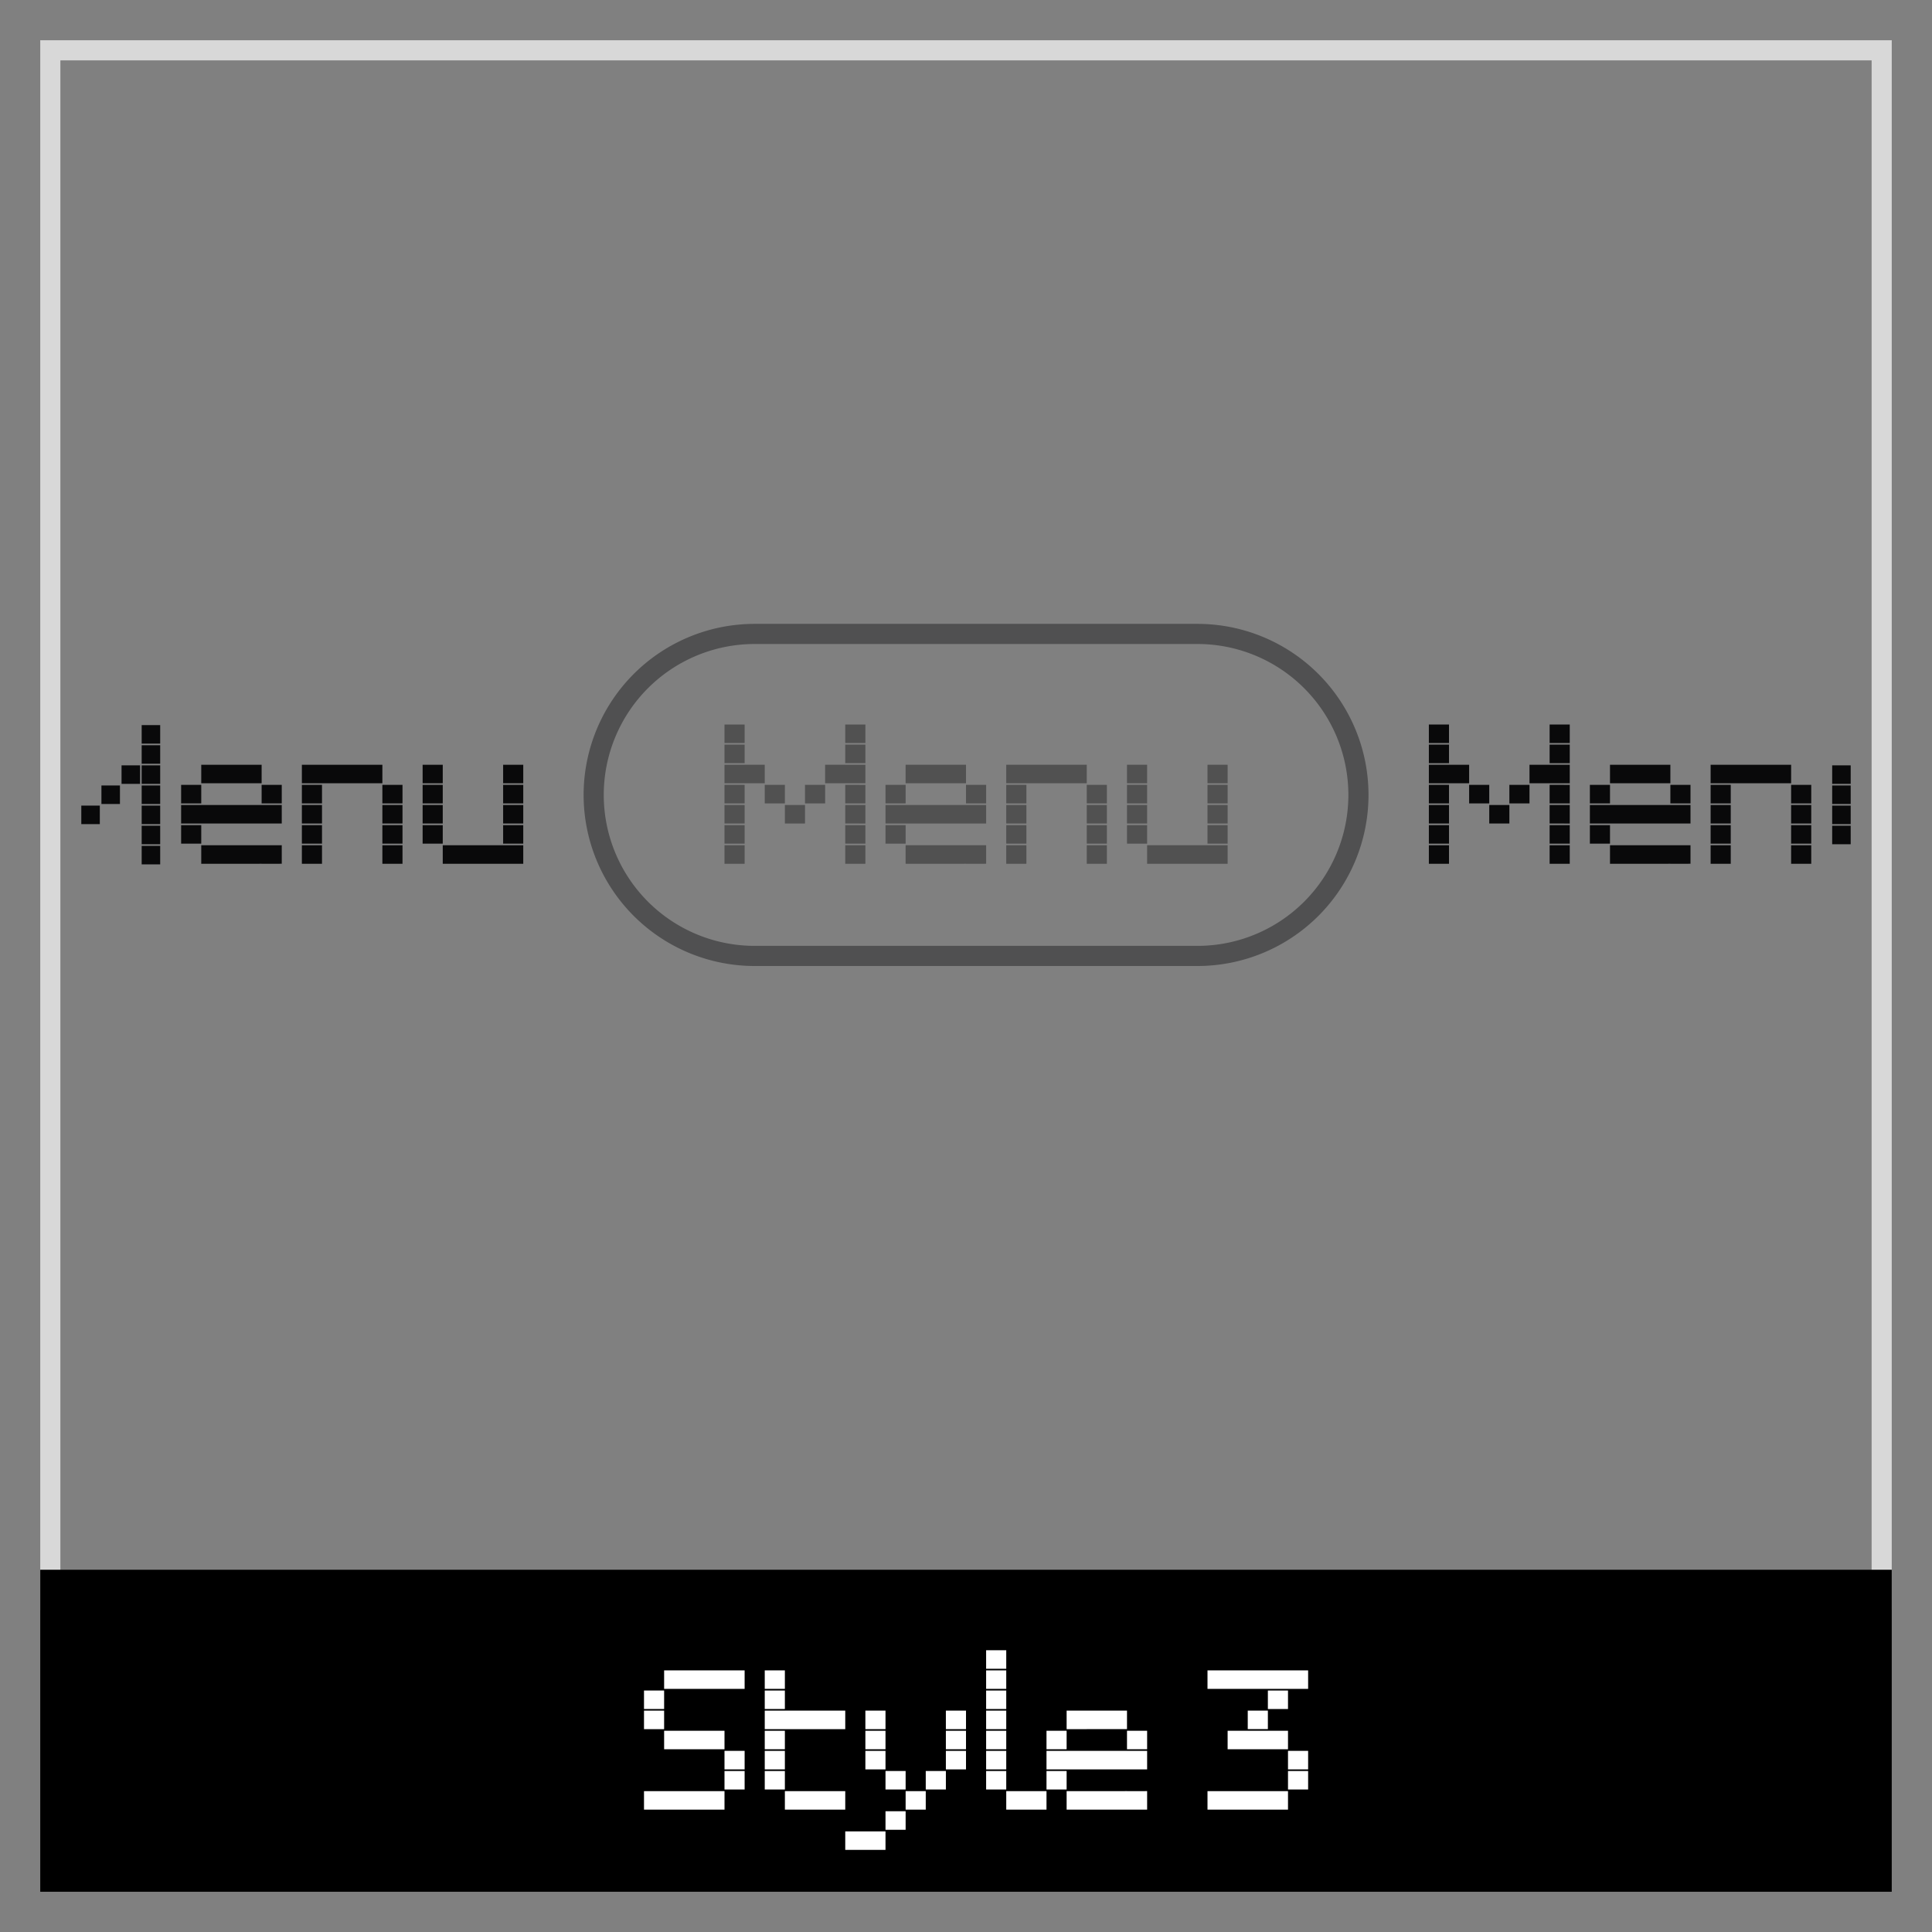 <svg xmlns="http://www.w3.org/2000/svg" width="96" height="96" viewBox="0 0 96 96"><rect x="0" y="0" width="96" height="96" fill="#808080" stroke="none"/><defs><style>.cls-1{fill:#d8d8d8;}.cls-2{fill:#fff;}.cls-3{opacity:0.4;}.cls-4,.cls-5{fill:#09090a;}.cls-5{fill-opacity:0.4;}</style></defs><title>df</title><g id="nav-style-3"><path class="cls-1" d="M93,3V79H3V3H93m1-1H2V80H94V2Z"/><rect x="2" y="78" width="92" height="16"/><path class="cls-2" d="M33,84v.92H32V84Zm0,1v.92H32V85Zm0,4v.92H32V89Zm1-6v.92H33V83Zm0,3v.92H33V86Zm0,3v.92H33V89Zm1-6v.92H34V83Zm0,3v.92H34V86Zm0,3v.92H34V89Zm1-6v.92H35V83Zm0,3v.92H35V86Zm0,3v.92H35V89Zm1-6v.92H36V83Zm0,4v.92H36V87Zm0,1v.92H36V88Z"/><path class="cls-2" d="M39,83v.92H38V83Zm0,1v.92H38V84Zm0,1v.92H38V85Zm0,1v.92H38V86Zm0,1v.92H38V87Zm0,1v.92H38V88Zm1-3v.92H39V85Zm0,4v.92H39V89Zm1-4v.92H40V85Zm0,4v.92H40V89Zm1-4v.92H41V85Zm0,4v.92H41V89Z"/><path class="cls-2" d="M43,91v.92H42V91Zm1-6v.92H43V85Zm0,1v.92H43V86Zm0,1v.92H43V87Zm0,4v.92H43V91Zm1-3v.92H44V88Zm0,2v.92H44V90Zm1-1v.92H45V89Zm1-1v.92H46V88Zm1-3v.92H47V85Zm0,1v.92H47V86Zm0,1v.92H47V87Z"/><path class="cls-2" d="M50,82v.92H49V82Zm0,1v.92H49V83Zm0,1v.92H49V84Zm0,1v.92H49V85Zm0,1v.92H49V86Zm0,1v.92H49V87Zm0,1v.92H49V88Zm1,1v.92H50V89Zm1,0v.92H51V89Z"/><path class="cls-2" d="M53,86v.92H52V86Zm0,1v.92H52V87Zm0,1v.92H52V88Zm1-3v.92H53V85Zm0,2v.92H53V87Zm0,2v.92H53V89Zm1-4v.92H54V85Zm0,2v.92H54V87Zm0,2v.92H54V89Zm1-4v.92H55V85Zm0,2v.92H55V87Zm0,2v.92H55V89Zm1-3v.92H56V86Zm0,1v.92H56V87Zm0,2v.92H56V89Z"/><path class="cls-2" d="M61,83v.92H60V83Zm0,6v.92H60V89Zm1-6v.92H61V83Zm0,3v.92H61V86Zm0,3v.92H61V89Zm1-6v.92H62V83Zm0,2v.92H62V85Zm0,1v.92H62V86Zm0,3v.92H62V89Zm1-6v.92H63V83Zm0,1v.92H63V84Zm0,2v.92H63V86Zm0,3v.92H63V89Zm1-6v.92H64V83Zm0,4v.92H64V87Zm0,1v.92H64V88Z"/><g class="cls-3"><path class="cls-4" d="M37,36v.92H36V36Zm0,1v.92H36V37Zm0,1v.92H36V38Zm0,1v.92H36V39Zm0,1v.92H36V40Zm0,1v.92H36V41Zm0,1v.92H36V42Zm1-4v.92H37V38Zm1,1v.92H38V39Zm1,1v.92H39V40Zm1-1v.92H40V39Zm1-1v.92H41V38Zm1-2v.92H42V36Zm0,1v.92H42V37Zm0,1v.92H42V38Zm0,1v.92H42V39Zm0,1v.92H42V40Zm0,1v.92H42V41Zm0,1v.92H42V42Z"/><path class="cls-4" d="M45,39v.92H44V39Zm0,1v.92H44V40Zm0,1v.92H44V41Zm1-3v.92H45V38Zm0,2v.92H45V40Zm0,2v.92H45V42Zm1-4v.92H46V38Zm0,2v.92H46V40Zm0,2v.92H46V42Zm1-4v.92H47V38Zm0,2v.92H47V40Zm0,2v.92H47V42Zm1-3v.92H48V39Zm0,1v.92H48V40Zm0,2v.92H48V42Z"/><path class="cls-4" d="M51,38v.92H50V38Zm0,1v.92H50V39Zm0,1v.92H50V40Zm0,1v.92H50V41Zm0,1v.92H50V42Zm1-4v.92H51V38Zm1,0v.92H52V38Zm1,0v.92H53V38Zm1,1v.92H54V39Zm0,1v.92H54V40Zm0,1v.92H54V41Zm0,1v.92H54V42Z"/><path class="cls-4" d="M57,38v.92H56V38Zm0,1v.92H56V39Zm0,1v.92H56V40Zm0,1v.92H56V41Zm1,1v.92H57V42Zm1,0v.92H58V42Zm1,0v.92H59V42Zm1-4v.92H60V38Zm0,1v.92H60V39Zm0,1v.92H60V40Zm0,1v.92H60V41Zm0,1v.92H60V42Z"/></g><path class="cls-4" d="M10,39v.92H9V39Zm0,1v.92H9V40Zm0,1v.92H9V41Zm1-3v.92H10V38Zm0,2v.92H10V40Zm0,2v.92H10V42Zm1-4v.92H11V38Zm0,2v.92H11V40Zm0,2v.92H11V42Zm1-4v.92H12V38Zm0,2v.92H12V40Zm0,2v.92H12V42Zm1-3v.92H13V39Zm0,1v.92H13V40Zm0,2v.92H13V42Z"/><path class="cls-4" d="M16,38v.92H15V38Zm0,1v.92H15V39Zm0,1v.92H15V40Zm0,1v.92H15V41Zm0,1v.92H15V42Zm1-4v.92H16V38Zm1,0v.92H17V38Zm1,0v.92H18V38Zm1,1v.92H19V39Zm0,1v.92H19V40Zm0,1v.92H19V41Zm0,1v.92H19V42Z"/><path class="cls-4" d="M22,38v.92H21V38Zm0,1v.92H21V39Zm0,1v.92H21V40Zm0,1v.92H21V41Zm1,1v.92H22V42Zm1,0v.92H23V42Zm1,0v.92H24V42Zm1-4v.92H25V38Zm0,1v.92H25V39Zm0,1v.92H25V40Zm0,1v.92H25V41Zm0,1v.92H25V42Z"/><rect class="cls-4" x="6.04" y="38.03" width="0.92" height="0.92"/><rect class="cls-4" x="4.04" y="40.03" width="0.92" height="0.92"/><rect class="cls-4" x="7.04" y="41.03" width="0.92" height="0.92"/><rect class="cls-4" x="5.04" y="39.03" width="0.92" height="0.92"/><rect class="cls-4" x="7.04" y="42.03" width="0.92" height="0.92"/><rect class="cls-4" x="7.04" y="36.03" width="0.92" height="0.92"/><rect class="cls-4" x="7.04" y="40.03" width="0.92" height="0.92"/><rect class="cls-4" x="7.04" y="37.03" width="0.92" height="0.92"/><rect class="cls-4" x="7.04" y="39.03" width="0.92" height="0.92"/><rect class="cls-4" x="7.04" y="38.03" width="0.92" height="0.92"/><path class="cls-4" d="M72,36v.92H71V36Zm0,1v.92H71V37Zm0,1v.92H71V38Zm0,1v.92H71V39Zm0,1v.92H71V40Zm0,1v.92H71V41Zm0,1v.92H71V42Zm1-4v.92H72V38Zm1,1v.92H73V39Zm1,1v.92H74V40Zm1-1v.92H75V39Zm1-1v.92H76V38Zm1-2v.92H77V36Zm0,1v.92H77V37Zm0,1v.92H77V38Zm0,1v.92H77V39Zm0,1v.92H77V40Zm0,1v.92H77V41Zm0,1v.92H77V42Z"/><path class="cls-4" d="M80,39v.92H79V39Zm0,1v.92H79V40Zm0,1v.92H79V41Zm1-3v.92H80V38Zm0,2v.92H80V40Zm0,2v.92H80V42Zm1-4v.92H81V38Zm0,2v.92H81V40Zm0,2v.92H81V42Zm1-4v.92H82V38Zm0,2v.92H82V40Zm0,2v.92H82V42Zm1-3v.92H83V39Zm0,1v.92H83V40Zm0,2v.92H83V42Z"/><path class="cls-4" d="M86,38v.92H85V38Zm0,1v.92H85V39Zm0,1v.92H85V40Zm0,1v.92H85V41Zm0,1v.92H85V42Zm1-4v.92H86V38Zm1,0v.92H87V38Zm1,0v.92H88V38Zm1,1v.92H89V39Zm0,1v.92H89V40Zm0,1v.92H89V41Zm0,1v.92H89V42Z"/><rect class="cls-4" x="91.04" y="40.03" width="0.92" height="0.92"/><rect class="cls-4" x="91.04" y="38.03" width="0.92" height="0.92"/><rect class="cls-4" x="91.04" y="41.03" width="0.92" height="0.92"/><rect class="cls-4" x="91.04" y="39.03" width="0.92" height="0.92"/><path class="cls-5" d="M59.5,32a7.5,7.5,0,0,1,0,15h-22a7.5,7.5,0,0,1,0-15h22m0-1h-22A8.5,8.5,0,0,0,29,39.5h0A8.5,8.5,0,0,0,37.5,48h22A8.5,8.5,0,0,0,68,39.5h0A8.5,8.5,0,0,0,59.5,31Z"/></g></svg>